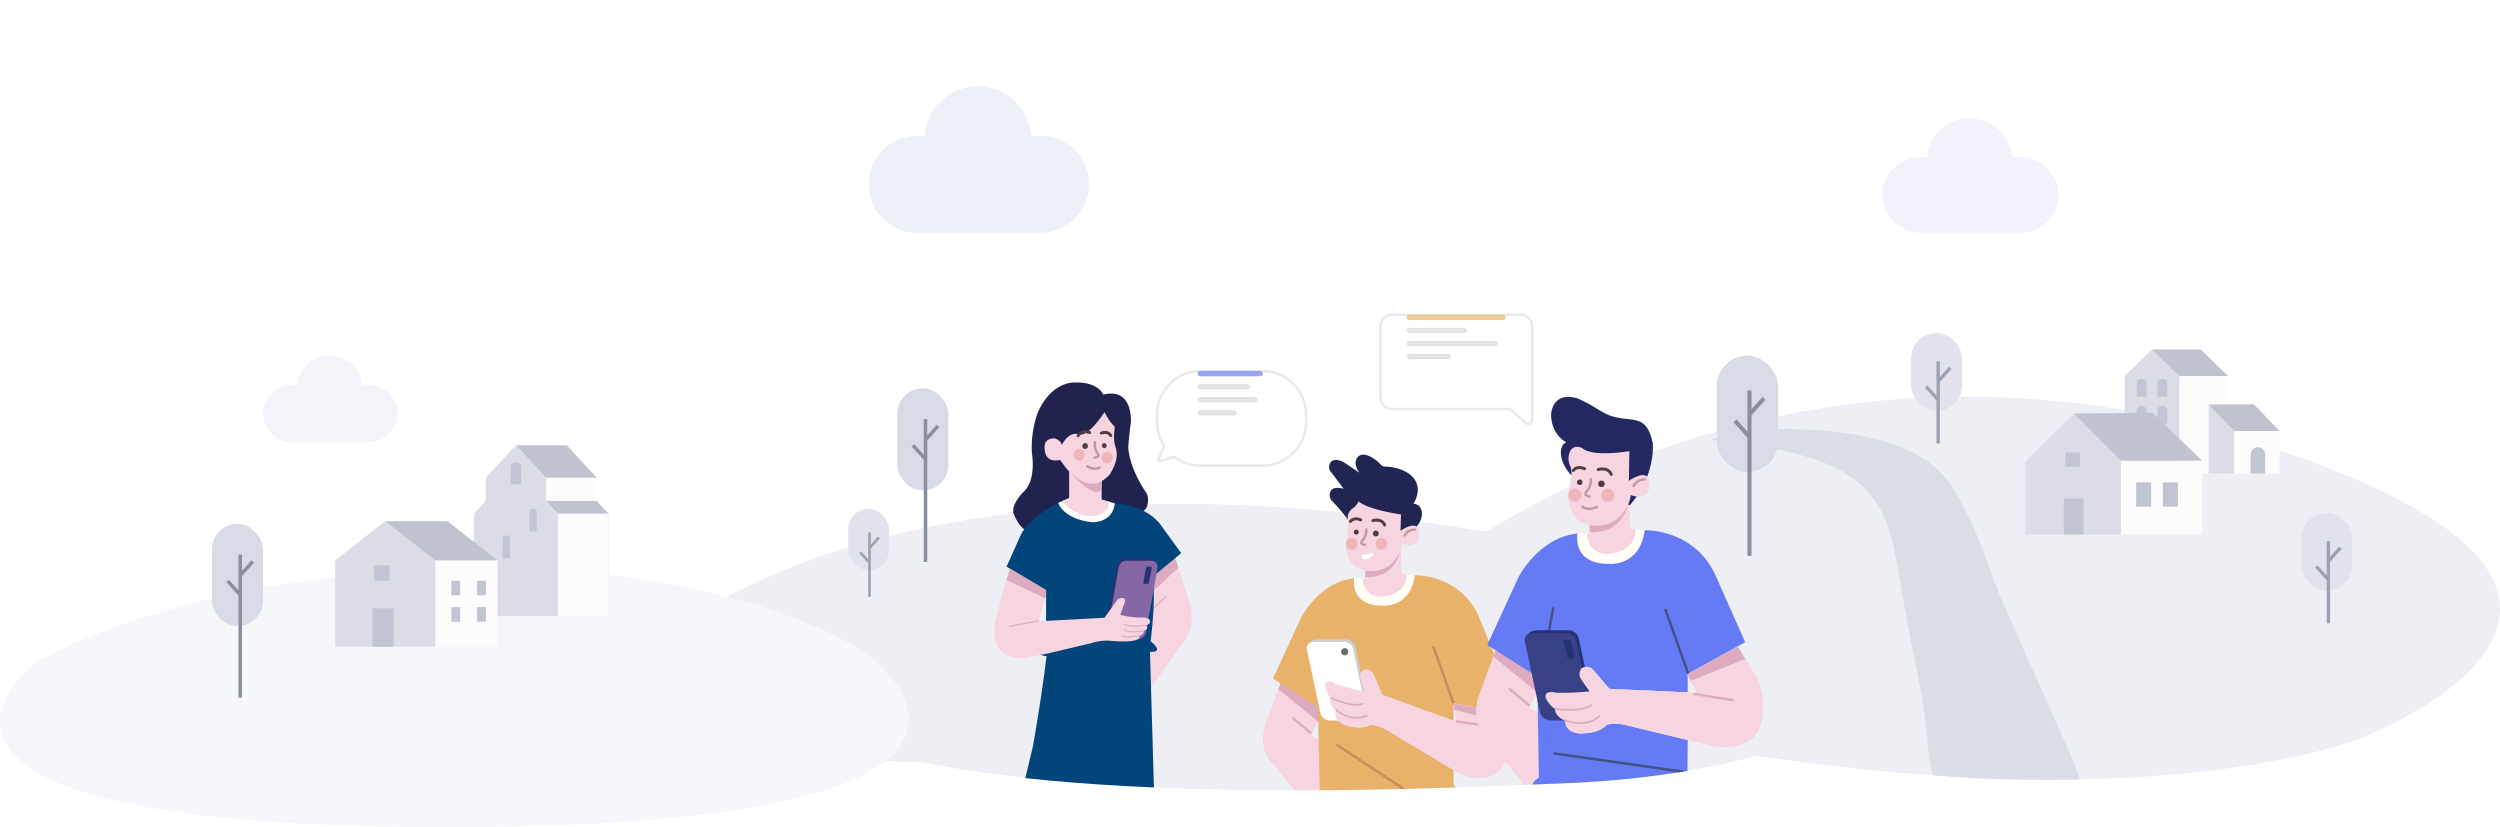 <svg xmlns="http://www.w3.org/2000/svg" width="1003.859" height="332.144" viewBox="0 0 1003.859 332.144">
    <defs>
        <filter id="합치기_31" width="121.904" height="104.848" x="523.831" y="95.894" filterUnits="userSpaceOnUse">
            <feOffset dy="10"/>
            <feGaussianBlur result="blur" stdDeviation="10"/>
            <feFlood flood-opacity=".051"/>
            <feComposite in2="blur" operator="in"/>
            <feComposite in="SourceGraphic"/>
        </filter>
        <filter id="합치기_32" width="120.854" height="98.959" x="434.084" y="118.492" filterUnits="userSpaceOnUse">
            <feOffset dy="10"/>
            <feGaussianBlur result="blur-2" stdDeviation="10"/>
            <feFlood flood-opacity=".051"/>
            <feComposite in2="blur-2" operator="in"/>
            <feComposite in="SourceGraphic"/>
        </filter>
        <clipPath id="clip-path">
            <path id="합치기_33" d="M106.713 306.047C12.9 304.237-2.5 283.372.3 267.518H.044V0h494.025v267.518h-1.211c12.091 25.434-63.688 44.4-123.6 46.862-24.642 1.013-65.917 2.97-111.45 2.97-50.756.001-106.808-2.429-151.095-11.303z" class="cls-1" transform="translate(0)"/>
        </clipPath>
        <style>
            .cls-1{fill:#edeff5}.cls-6{fill:#c0c2cf}.cls-7{fill:#fcfcfc}.cls-8{fill:#dbdce5}.cls-9{fill:#c1c4d2}.cls-10{fill:#d8dae6}.cls-11{fill:#88909f}.cls-12{fill:#e1e2ec}.cls-13{fill:#9ba2b1}.cls-15,.cls-34,.cls-46{fill:#fff}.cls-16{fill:#f7d5e0}.cls-17{fill:#02457a}.cls-18{fill:#ddabc0}.cls-19,.cls-24,.cls-27,.cls-28,.cls-36,.cls-38,.cls-40,.cls-42{fill:none}.cls-19,.cls-28,.cls-40{stroke:#ddabc0}.cls-19,.cls-24,.cls-27,.cls-28,.cls-38,.cls-40,.cls-42{stroke-linecap:round}.cls-19,.cls-24,.cls-27,.cls-28,.cls-38,.cls-40{stroke-miterlimit:10}.cls-19{stroke-width:.5px}.cls-22{fill:#243372}.cls-24{stroke:#4f3e41;stroke-width:1.2px}.cls-25{fill:#4f3e41}.cls-26{fill:#f0b5bc}.cls-27{stroke:#c199a5}.cls-32{fill:#fffff7}.cls-37{fill:#edcace}.cls-38{stroke:#c68c5c}.cls-40{stroke-width:.7px}.cls-42{stroke:#435282;stroke-linejoin:round}.cls-46{stroke:#707070;opacity:.2}.cls-49,.cls-50{stroke:none}.cls-50{fill:#e9e9e9}
        </style>
    </defs>
    <g id="direct_illust_03_pc" transform="translate(-13381.542 7450)">
        <path id="합치기_28" fill="#eef0f8" d="M19.456 58.8a19.456 19.456 0 0 1 0-38.912h2.957a21.477 21.477 0 0 1 42.837 0h3.816a19.456 19.456 0 1 1 0 38.912z" transform="translate(13730.348 -7415.335)"/>
        <path id="합치기_27" fill="#eef0f8" d="M15.206 45.953a15.205 15.205 0 1 1 0-30.41h2.663a17.151 17.151 0 0 1 34.15 0h3.348a15.205 15.205 0 1 1 0 30.41z" opacity="0.8" transform="translate(14137.506 -7402.487)"/>
        <path id="합치기_29" fill="#eef0f8" d="M11.507 34.774a11.506 11.506 0 1 1 0-23.012h2.156A12.976 12.976 0 0 1 26.719 0a12.976 12.976 0 0 1 13.057 11.762h2.68a11.506 11.506 0 0 1 0 23.012z" opacity="0.7" transform="translate(13487.169 -7307.213)"/>
        <path id="합치기_30" d="M105.92 143.46C-36.986 140.682 3.434 93.023 11.1 87.479c16.352-11.831 108.993-72.5 321.287-36.52 47.523-29.106 161.748-82.316 307.85-36.239 194.044 61.2 44.151 118.842 44.151 118.842s-76.489 32.431-243.029 7.347c-22.752 5.994-50.153 9.86-74.847 10.883-24.463 1.014-65.427 2.971-110.63 2.971-50.37 0-106.005-2.43-149.962-11.303z" class="cls-1" transform="translate(13645.774 -7287.413)"/>
        <path id="패스_9509" fill="#dbdde5" d="M2699.521 1060.978c18 1.846 37.486 6.625 46.834 12.744 8.439 5.538 13.189 11.553 16.33 19.705 2.176 5.621 3.614 12.259 5 20.452 2.195 13.13 3.526 20.975 8.332 44.331 3.382 15.586 2.869 30.547 5.565 36.676 8.241.558 20.926 2.281 58.749 1.745-1-6.015-30.525-68.212-35.463-82.752-.586-1.68-1.173-3.36-1.779-5.02-5.033-13.877-11.278-27.567-17.863-34.7-18.9-20.512-61.7-18-78.092-18.565.321-.2-10.575 2.963-14.751 4.553 1.103.083 7.117.831 7.138.831z" transform="translate(11376.317 -8333.589)"/>
        <g id="그룹_4925" transform="translate(14234.689 -7309.666)">
            <path id="패스_9511" d="M1244.675 716.71l-9.722-18.764h19.573l10.97 10.67z" class="cls-6" transform="translate(-1223.983 -697.946)"/>
            <path id="사각형_9522" d="M0 0H19.988V39.187H0z" class="cls-7" transform="translate(21.525 10.665)"/>
            <path id="패스_9512" d="M1209.176 747.8h-21.94v-39.184l10.97-10.67 10.97 10.67V747.8z" class="cls-8" transform="translate(-1187.236 -697.946)"/>
            <g id="그룹_4874" transform="translate(4.835 11.833)">
                <path id="패스_9513" d="M1212.209 756.556h-3.941v-5.168a1.971 1.971 0 0 1 1.971-1.971 1.971 1.971 0 0 1 1.97 1.971z" class="cls-9" transform="translate(-1208.268 -749.417)"/>
                <path id="패스_9514" d="M1248.436 756.556h-3.941v-5.168a1.971 1.971 0 0 1 1.971-1.971 1.97 1.97 0 0 1 1.97 1.971z" class="cls-9" transform="translate(-1236.166 -749.417)"/>
            </g>
            <g id="그룹_4875" transform="translate(4.835 22.616)">
                <path id="패스_9515" d="M1212.209 803.46h-3.941v-5.168a1.971 1.971 0 0 1 1.971-1.971 1.97 1.97 0 0 1 1.97 1.971z" class="cls-9" transform="translate(-1208.268 -796.321)"/>
                <path id="패스_9516" d="M1248.436 803.46h-3.941v-5.168a1.971 1.971 0 0 1 1.971-1.971 1.97 1.97 0 0 1 1.97 1.971z" class="cls-9" transform="translate(-1236.166 -796.321)"/>
            </g>
            <g id="그룹_4876" transform="translate(4.835 33.399)">
                <path id="패스_9517" d="M1212.209 850.364h-3.941V845.2a1.971 1.971 0 0 1 1.971-1.971 1.97 1.97 0 0 1 1.97 1.971z" class="cls-9" transform="translate(-1208.268 -843.225)"/>
                <path id="패스_9518" d="M1248.436 850.364h-3.941V845.2a1.971 1.971 0 0 1 1.971-1.971 1.97 1.97 0 0 1 1.97 1.971z" class="cls-9" transform="translate(-1236.166 -843.225)"/>
            </g>
            <g id="그룹_4878" transform="translate(33.723 22.062)">
                <g id="그룹_4877">
                    <path id="패스_9519" d="M1342.978 812.674l-9.054-18.764h18.228l10.216 10.67z" class="cls-6" transform="translate(-1333.924 -793.91)"/>
                    <path id="사각형_9523" d="M0 0H18.614V17.082H0z" class="cls-7" transform="translate(9.829 10.665)"/>
                    <path id="패스_9520" d="M1344.14 821.656h-10.216V793.91l10.216 10.67v17.076z" class="cls-8" transform="translate(-1333.924 -793.91)"/>
                </g>
                <path id="패스_9521" d="M1410.171 868.611a2.925 2.925 0 0 0-2.925 2.925v7.648h5.851v-7.648a2.925 2.925 0 0 0-2.926-2.925z" class="cls-9" transform="translate(-1390.389 -851.437)"/>
            </g>
        </g>
        <g id="그룹_4926" transform="translate(14194.813 -7284.251)">
            <g id="그룹_4880" transform="translate(38.361 19.147)">
                <path id="사각형_9524" d="M0 0H32.587V29.727H0z" class="cls-7" transform="translate(32.587 29.727) rotate(180)"/>
            </g>
            <g id="그룹_4881" transform="translate(0 0.284)">
                <path id="패스_9522" d="M969.473 835.395v29.268h38.361v-29.837l-18.754-18.754z" class="cls-8" transform="translate(-969.473 -816.072)"/>
            </g>
            <g id="그룹_4882" transform="translate(19.607 0)">
                <path id="패스_9523" d="M1106.11 834.07l-19.891-19.234-31.462.306 18.754 18.928z" class="cls-6" transform="translate(-1054.757 -814.836)"/>
            </g>
            <g id="그룹_4883" transform="translate(55.214 27.952)">
                <path id="사각형_9525" d="M0 0H6.02V9.757H0z" class="cls-9" transform="translate(6.02 9.757) rotate(180)"/>
            </g>
            <g id="그룹_4884" transform="translate(44.512 27.952)">
                <path id="사각형_9526" d="M0 0H6.02V9.757H0z" class="cls-9" transform="translate(6.02 9.757) rotate(180)"/>
            </g>
            <g id="그룹_4885" transform="translate(16.095 15.888)">
                <path id="사각형_9527" d="M0 0H5.781V5.781H0z" class="cls-9"/>
            </g>
            <g id="그룹_4886" transform="translate(15.432 34.419)">
                <path id="사각형_9528" d="M0 0H7.954V14.428H0z" class="cls-9"/>
            </g>
        </g>
        <g id="그룹_4938" transform="translate(14070.901 -7307.214)">
            <rect id="사각형_9561" width="24.618" height="46.775" class="cls-10" rx="12.309" transform="translate(0 0)"/>
            <path id="합치기_24" d="M5.618 66.469V19.023L0 12.785l1.219-1.1 4.4 4.884V0h1.642v7.544l4.4-4.884 1.219 1.1L7.261 10v56.469z" class="cls-11" transform="translate(6.69 13.951)"/>
        </g>
        <g id="그룹_4939" transform="translate(14148.908 -7316.241)">
            <rect id="사각형_9561-2" width="20.515" height="31.183" class="cls-12" rx="10.258" transform="translate(0 0)"/>
            <path id="합치기_24-2" d="M4.662 33.006V15.79L0 10.611 1.012 9.7l3.651 4.055V0h1.361v6.264l3.651-4.055 1.013.911L6.024 8.3v24.706z" class="cls-13" transform="translate(5.552 11.308)"/>
        </g>
        <g id="그룹_4957" transform="translate(14305.595 -7244.027)">
            <rect id="사각형_9561-3" width="20.515" height="31.183" class="cls-12" rx="10.258" transform="translate(0 0)"/>
            <path id="합치기_24-3" d="M4.662 33.006V15.79L0 10.611 1.012 9.7l3.651 4.055V0h1.361v6.264l3.651-4.055 1.013.911L6.024 8.3v24.706z" class="cls-13" transform="translate(5.552 11.308)"/>
        </g>
        <g id="마스크_그룹_134" clip-path="url(#clip-path)" transform="translate(13643.363 -7450)">
            <g id="그룹_4954" transform="translate(137.294 115.894)">
                <g filter="url(#합치기_31)" transform="matrix(1, 0, 0, 1, -399.12, -115.89)">
                    <g id="합치기_31-2" class="cls-15">
                        <path d="M56.903 44.256H5c-2.481 0-4.5-2.018-4.5-4.5V1.913C.5.971 1.268.408 2.011.408c.355 0 .69.128.97.37l6.412 5.536.14.121h47.37c2.482 0 4.5 2.02 4.5 4.5v28.822c0 2.48-2.018 4.5-4.5 4.5z" class="cls-49" transform="translate(615.73 160.65) rotate(180)"/>
                        <path d="M56.903 43.756c2.206 0 4-1.794 4-4v-28.82c0-2.206-1.794-4-4-4H9.347l-6.693-5.78C2.464.99 2.248.907 2.01.907 1.514.908 1 1.284 1 1.912v37.845c0 2.205 1.795 4 4 4h51.903m0 1H5c-2.76 0-5-2.24-5-5V1.912C0 .2 2.012-.72 3.308.4l6.411 5.536h47.184c2.762 0 5 2.24 5 5v28.822c0 2.76-2.238 5-5 5z" class="cls-50" transform="translate(615.73 160.65) rotate(180)"/>
                    </g>
                </g>
                <g id="그룹_4945" transform="translate(0 37.681)">
                    <path id="패스_9678" d="M1176.524 495.518l-4.641-14.475-1.637-5.1-14.852 8.776.876 5.516 1.753 3.745 2.511 5.361-16.746 13.26v16.474l15.755 2.009 13.566-19.086c6.565-6.836 3.415-16.48 3.415-16.48z" class="cls-16" transform="translate(-1097.819 -406.69)"/>
                    <path id="패스_9679" d="M1220.157 509.917l2.411 82.58-23.44.866-2.142-22.263-13.93 42.087-25.448 3.414 15.671-65.43s4.553-25.374 6.3-44.029l40.6 3.3" class="cls-17" transform="translate(-1157.607 -405.154)"/>
                    <path id="패스_9680" d="M1163.785 475.939l-14.853 8.776.876 5.516 1.753 3.744 13.86-12.931z" class="cls-18" transform="translate(-1091.358 -406.69)"/>
                    <path id="선_129" d="M0 5.808L6.049 0" class="cls-19" transform="translate(62.794 86.077)"/>
                    <path id="패스_9681" fill="#21234e" d="M1208.742 462.061s4.555 1.071 5.626-2.679-.8-5.76-.8-5.76-6.295-8.974-6.831-17.68c0 0 .269-4.286 1.073-10.179 0 0 .965-13.9-11.09-10.957 0 0-1.9-4.994-11.01-4.848 0 0-9.644-1.071-15.4 12.323a42.01 42.01 0 0 0-2.277 15.94s2.009 10.983-3.482 15.8c0 0-4.822 4.689-3.885 8.439 0 0 2.813 8.572 8.975 7.768z" transform="translate(-1152.81 -409.937)"/>
                    <path id="패스_9682" d="M1192.073 456.313h-11.05l-12.4-.313s-12.11 5.977-15.123 13.09l-5.626 12.538 15.873 9.443v21.9s-6.028 3.616-.2 4.621l41.388-1.808s7.032 1 .8-4.22c0 0 2.612-20.292.4-25.516l11.854-9.845-8.394-11.585s-5.222-7.502-17.522-8.305z" class="cls-17" transform="translate(-1142.815 -407.671)"/>
                    <path id="패스_9683" fill="#fffeff" d="M1195.992 456.351l-14.232-3.851-8.494 3.672s1.73 6.373 13.384 7.78c0 0 8.471.569 9.342-7.601z" transform="translate(-1147.46 -407.843)"/>
                    <path id="패스_9684" d="M1178.155 439.67v15.269l-2.613 1.106a14.708 14.708 0 0 0 11.553 6.027s7.021.191 7.021-5.736l-2.9-.793V445.5z" class="cls-16" transform="translate(-1147.972 -408.475)"/>
                    <path id="패스_9685" d="M1178.309 443.945s10.849 12.693 13.058 6.716v-4.571z" class="cls-18" transform="translate(-1148.126 -408.264)"/>
                    <path id="패스_9686" d="M1196.623 421.287s1.909 4.018 4.119 5.826c0 0-.7 4.721 0 7.133s2.11 5.325-2.06 12.155c0 0-3.766 4.018-6.68 3.617 0 0-4.118.9-10.548-5.927l-2.712-3.617s-5.626 1.708-6.129-4.017c0 0-1.1-4.622 3.818-4.622 0 0 2.511.4 3.013 2.613 0 0 2.813-5.626 6.73-4.219s10.449-8.942 10.449-8.942z" class="cls-16" transform="translate(-1152.22 -409.379)"/>
                    <g id="그룹_4944" transform="translate(44.656 70.528)">
                        <path id="패스_9687" d="M1160.163 509.8l8.207-1.033a3.674 3.674 0 0 0 3.828-2.946l5.749-24.8s-.233-3.866-4.06-3.866h-9.343s-2.12 0-2.986 2.889l-4.63 25.929s-.002 3.827 3.235 3.827z" class="cls-22" transform="translate(-1156.926 -477.158)"/>
                        <path id="패스_9688" fill="#8667a5" d="M1159.516 509.768h9.08a3.674 3.674 0 0 0 3.828-2.946l4.5-25.272s1.012-3.391-2.814-3.391h-9.343s-2.815-.451-3.49 3.391l-4.372 25.138s-.055 3.085 2.611 3.08z" transform="translate(-1156.008 -477.109)"/>
                        <path id="패스_9689" d="M1159.521 487.34h1.332s.446.057.562-.614l1.069-5.592s.149-.707-.412-.707h-1.372s-.412-.094-.512.707l-1.05 5.564s-.007.643.383.642z" class="cls-22" transform="translate(-1143.807 -476.997)"/>
                    </g>
                    <path id="패스_9690" d="M1160.686 500l2.208-8.706 1.764-5.758 15.471 7.405-2.669 9.172 2.7-.143 23.808-1.263 4.982-6.932a2.591 2.591 0 0 1 2.9-.834 1.855 1.855 0 0 1 .056 2.129l-1.595 4.461a32.743 32.743 0 0 0 9.174 1.072s2.671-.066 2.813 1.607c0 0 .282.636-1.406 1.54 0 0 1.071 1.673-1.206 2.21 0 0 .535 1.473-1.809 2.009 0 0 2.077 3.215-11.987 1.942a20.415 20.415 0 0 0-7.233 1l-17.6 4.153-8.2 1.607s-8.2 1.853-12.109-5.023c.002.003-2.207-3.815-.062-11.648z" class="cls-16" transform="translate(-1159.6 -406.218)"/>
                    <path id="패스_9691" d="M1215.446 492.107v-2.277l-14.487-8.619-1.385 4.535 15.472 7.4z" class="cls-18" transform="translate(-1194.517 -406.43)"/>
                    <path id="선_130" d="M11.652 0L0 2.253" class="cls-19" transform="translate(6.273 95.693)"/>
                    <path id="패스_9692" d="M1170.082 502.91c-2.8.144-4.789.92-8.976-.336" class="cls-19" transform="translate(-1108.792 -405.379)"/>
                    <path id="패스_9693" d="M1170.148 505.1c-2.525.135-3.78.826-7.549-.353" class="cls-19" transform="translate(-1110.424 -405.272)"/>
                    <path id="패스_9694" d="M1170.91 506.878c-2.227.135-3.156 1.177-6.484 0" class="cls-19" transform="translate(-1113.103 -405.168)"/>
                    <path id="패스_9695" d="M1182.9 430.432s1.083-2.652 4.638-1.3" class="cls-24" transform="translate(-1149.115 -409.012)"/>
                    <path id="패스_9696" d="M1174.786 429.326s2.58-1.059 3.817 1.013" class="cls-24" transform="translate(-1131.665 -408.997)"/>
                    <ellipse id="타원_1209" cx="1.126" cy="1.18" class="cls-25" rx="1.126" ry="1.18" transform="translate(35.48 24.342)"/>
                    <ellipse id="타원_1210" cx=".961" cy="1.007" class="cls-25" rx=".961" ry="1.007" transform="matrix(-0.995, -0.102, 0.102, -0.995, 45.152, 26.463)"/>
                    <ellipse id="타원_1211" cx="2.275" cy="2.386" class="cls-26" rx="2.275" ry="2.386" transform="matrix(-0.995, -0.102, 0.102, -0.995, 36.254, 31.657)"/>
                    <ellipse id="타원_1212" cx="2.275" cy="2.386" class="cls-26" rx="2.275" ry="2.386" transform="matrix(-0.995, -0.102, 0.102, -0.995, 47.498, 32.81)"/>
                    <path id="패스_9697" d="M1179.719 432.732a6.357 6.357 0 0 0 1.02 4.553s1.257 1.493-1.179 1.692" class="cls-27" transform="translate(-1139.133 -408.816)"/>
                    <path id="패스_9698" d="M1179.065 441.979s2.5 1.873 4.955.509" class="cls-27" transform="translate(-1141.573 -408.361)"/>
                </g>
                <g id="그룹_4948" transform="translate(107.986 66.665)">
                    <path id="패스_9699" d="M885.857 760.38l5.326-14.475 1.878-5.1 17.047 8.776-1.006 5.516-2.012 3.745-2.881 5.361 19.219 13.26v16.475l-18.082 2.009-15.571-19.087c-7.535-6.836-3.918-16.48-3.918-16.48z" class="cls-16" transform="translate(-884.989 -651.734)"/>
                    <path id="패스_9700" d="M899.562 740.8l17.047 8.776-1.006 5.516-2.012 3.744-15.907-12.931z" class="cls-18" transform="translate(-891.49 -651.734)"/>
                    <path id="선_131" d="M6.943 5.808L0 0" class="cls-28" transform="translate(12.185 105.895)"/>
                    <path id="패스_9701" fill="#e8b26b" d="M827.2 735.415l1.075-2.338 6.3-13.688s7.133-14.566 21.5-16.123l10.548 3.867 13.762-5.023s13.273-.519 21.916 10.258a27.783 27.783 0 0 1 2.3 3.359c.454.778.892 1.589 1.3 2.456l16.518 40.458-26.463-4.495v6.587l-3.014-.134-2.187-.1-1.227-.055 6.428.286v25.459s5.927 6.027.1 6.027h-53.442s-5.626-.267-.4-4.051L842.1 783l-.086-4.058-.154-7.247-.081-3.811-.15-7.08a.793.793 0 0 1-.142-.065l.059-3.816-.04-1.873-10.745-6.805-3.535-2.239-3.8-2.408zm30.167 25.228h-.061zm-.821.057c-.388.025-.789.05-1.214.073.421-.023.823-.048 1.21-.073zm11.085-1.229l-1.4-1.637-4.531-5.294zm-8.7 1.046l.1-.01zm.577-.053l.136-.013zm.443-.043l.113-.012zm.307-.032l.059-.006zm-4.929.384c-1 .055-2.09.1-3.212.122 1.122-.022 2.209-.066 3.21-.121zm-12.527.068c.041 0 .081.009.123.009a2.21 2.21 0 1 0 0-4.42c-.04 0-.079.008-.119.012a2.2 2.2 0 1 1 0 4.4z" transform="translate(-819.388 -653.638)"/>
                    <path id="패스_9702" fill="#202552" d="M889.5 688.373s7.935-1.809 8.539-8.338c0 0 .4-4.119-3.415-4.42 0 0 5.123-7.333-2.11-12.256a15.948 15.948 0 0 0-6.028-2.31c-4.018-.8-3.466.553-5.927-2.109 0 0-4.721-4.37-7.634-2.613 0 0-3.416 1.909 0 6.831l-5.525-3.717s-3.516-2.511-5.727-.8a3.184 3.184 0 0 0 0 4.42l4.923 6.53s-3.918-1.106-5.023.7a3.376 3.376 0 0 0 .713 4.52s6.82 7.233 7.724 10.146z" transform="translate(-834.179 -655.911)"/>
                    <path id="선_132" fill="none" stroke="#8e613c" stroke-miterlimit="10" d="M0 23.628L4.325 0" transform="translate(23.535 76.742)"/>
                    <path id="패스_9703" d="M887.931 702.12l-3.315-.2-10.849 2.712-6.731-1.306-3.416-.05s-2.2 11 11.408 11c0-.001 11.145 1.105 12.903-12.156z" class="cls-32" transform="translate(-826.935 -653.647)"/>
                    <path id="패스_9704" d="M867.653 698.486v5.424h-1s.1 7.334 7.232 7.334c0 0 10.347 0 10.347-8.74l-2.009-.6-.3-11.854z" class="cls-16" transform="translate(-826.547 -654.231)"/>
                    <g id="그룹_4946" transform="translate(17.604 74.135)">
                        <path id="패스_9705" fill="#cecece" d="M902.146 759.212l-9.764-1.034s-3.617.269-4.555-2.946l-6.841-24.8s.278-3.867 4.832-3.867h11.117a4 4 0 0 1 3.553 2.891L906 755.387s0 3.825-3.854 3.825z" transform="translate(-880.964 -726.569)"/>
                        <path id="패스_9706" d="M902.868 759.179h-10.8s-3.617.269-4.555-2.946l-5.357-25.272s-1.205-3.391 3.348-3.391h11.117a3.813 3.813 0 0 1 4.153 3.391l5.2 25.138a2.966 2.966 0 0 1-3.106 3.08z" class="cls-34" transform="translate(-882.007 -726.52)"/>
                        <circle id="타원_1213" cx="1.428" cy="1.428" r="1.428" fill="#686868" transform="translate(13.822 3.578)"/>
                    </g>
                    <path id="패스_9707" d="M846.693 754.11l2.107 4.3-3.215-.143v-6.02l1.108 1.862z" class="cls-36" transform="translate(-769.018 -651.17)"/>
                    <path id="패스_9708" d="M848.7 754.128l-1.108-1.862v-.4z" class="cls-37" transform="translate(-771.026 -651.189)"/>
                    <path id="선_133" d="M8.036 22.636L0 0" class="cls-38" transform="translate(68.531 77.238)"/>
                    <path id="패스_9709" d="M869.33 703.172s10.816 1.406 13.762-9.678c0 0-11.585 6.166-13.762 7.118z" class="cls-18" transform="translate(-828.224 -654.061)"/>
                    <path id="패스_9710" d="M866.871 673.771a6.056 6.056 0 0 1-2.309 2.835s-2.187 1.44-2.01 3.694a51.555 51.555 0 0 1-.357 7.534s-2.255 8.841 4.677 12.959c0 0 10.648 4.822 16.475-6.329a10.657 10.657 0 0 0 1.1-3.716s6.349 2.774 6.731-3.438c.453-7.348-7.434-1.685-7.434-1.685l.2-6.57s-13.257-1.869-17.073-5.284z" class="cls-16" transform="translate(-828.477 -655.032)"/>
                    <path id="패스_9711" d="M879.725 682.923s-.846-2.748-4.7-1.762" class="cls-24" transform="translate(-830.834 -654.679)"/>
                    <path id="패스_9712" d="M888.288 680.909s-2.579-1.316-4.091.618" class="cls-24" transform="translate(-849.018 -654.702)"/>
                    <circle id="타원_1214" cx="1.18" cy="1.18" r="1.18" class="cls-25" transform="translate(44.181 30.492)"/>
                    <circle id="타원_1215" cx="1.007" cy="1.007" r="1.007" class="cls-25" transform="translate(36.493 30.087)"/>
                    <circle id="타원_1216" cx="2.386" cy="2.386" r="2.386" class="cls-26" transform="translate(45.22 33.405)"/>
                    <circle id="타원_1217" cx="2.386" cy="2.386" r="2.386" class="cls-26" transform="translate(33.367 33.405)"/>
                    <path id="패스_9713" d="M884.009 684.537a6.144 6.144 0 0 1-1.551 4.424s-1.471 1.357 1.049 1.8" class="cls-27" transform="translate(-842.48 -654.502)"/>
                    <path id="패스_9714" d="M867.474 684.589a4.22 4.22 0 0 0-3.985 2.373" class="cls-27" transform="translate(-806.477 -654.5)"/>
                    <path id="패스_9715" d="M884.165 693.494s-2.946 1.072-4.152.536c0 0-1.688 1.361.35 2.045a3.309 3.309 0 0 0 3.802-2.581z" class="cls-34" transform="translate(-839.817 -654.061)"/>
                    <path id="패스_9716" fill="#f4be7d" d="M886.612 758.1a2.194 2.194 0 0 1-.554-.079c.483-.026.943-.055 1.378-.084a2.2 2.2 0 0 1-.824.163z" transform="translate(-850.118 -650.89)"/>
                    <path id="선_134" d="M26.25 17.313L0 0" class="cls-38" transform="translate(29.859 116.638)"/>
                    <g id="그룹_4947" transform="translate(25.039 86.238)">
                        <path id="패스_9717" d="M825.927 744.734c.122-3.434 4.242-.783 4.242-.783a95.827 95.827 0 0 0 11.562 3.075l-1.425-4.547c-1.111-3.187 1.345-4.316 1.345-4.316 2.978-.44 3.658 1.771 3.658 1.771l3.6 8.38 26.672 9.63 3.026 1.093-.732-4.734-.385-2.489.051-.159 22.367 4.37 1.1 4.411c1.416 7.28-2.725 14.828-2.725 14.828-5.342 11.068-18.783 4.566-18.783 4.566l-9.045-5.417-19.508-11.683c-4.6-2.8-7-2.181-7-2.181-4.21 2.371-10.746-.3-10.746-.3-4.526-2.357-2.905-5.535-2.905-5.535-3.592-3.328-2.234-5.325-2.234-5.325-1.662-1.455-2.135-4.655-2.135-4.655z" class="cls-16" transform="translate(-825.927 -738.105)"/>
                        <path id="패스_9718" d="M826.208 751.172l22.449 4.21 1.1 4.411-23.16-6.132z" class="cls-18" transform="translate(-774.68 -737.462)"/>
                        <path id="선_135" d="M0 0L12.079 1.628" class="cls-28" transform="translate(52.677 20.932)"/>
                        <path id="패스_9719" d="M883.593 749.07s8.6 3.943 12.385 2.324" class="cls-40" transform="translate(-881.113 -737.565)"/>
                        <path id="패스_9720" d="M881.868 753.562s5.919 5.27 12.386 2.324" class="cls-40" transform="translate(-877.579 -737.344)"/>
                    </g>
                </g>
                <g id="그룹_4951" transform="translate(193.595 43.483)">
                    <path id="패스_9721" d="M732.579 517.9l5.913-16.068 2.083-5.666 18.925 9.744-1.117 6.122-2.234 4.155-3.2 5.951 21.333 14.718v18.288l-20.071 2.229-17.283-21.185c-8.362-7.582-4.349-18.288-4.349-18.288z" class="cls-16" transform="translate(-731.617 -397.548)"/>
                    <path id="패스_9722" d="M746.4 496.168l18.922 9.741-1.117 6.122-2.234 4.156-17.656-14.354z" class="cls-18" transform="translate(-737.437 -397.548)"/>
                    <path id="패스_9723" fill="#657bf5" d="M696.2 556.7l-.669-40.457-20.071-12.712 12.376-26.872s7.917-16.168 23.863-17.9l11.708 4.293 15.276-5.575S758.305 456.7 767 475.32l12.043 27.1-3.027 1.68-20.056 11.142v7.313l-31.445-1.4-6.579-7.693s-1.115-1.338-4.459-.67c0 0-2.23 2.007 0 5.018l3.01 4.349a106.3 106.3 0 0 1-13.27.557s-5.241-1.449-4.237 2.23c0 0 1.561 3.234 3.791 4.238 0 0-.781 2.564 4.126 4.905 0 0-.669 3.9 4.907 4.906 0 0 7.805.67 11.484-3.234 0 0 2.342-1.449 8.141 0l24.53 5.943-.112 12.808s6.579 6.691.112 6.691h-59.317s-6.242-.303-.442-4.503z" transform="translate(-670.975 -403.918)"/>
                    <path id="선_136" d="M0 26.227L4.8 0" class="cls-42" transform="translate(26.123 84.939)"/>
                    <path id="패스_9725" d="M737.247 457.51l-3.68-.224-12.042 3.01-7.471-1.449-3.791-.056S707.822 471 722.924 471c0 0 12.371 1.229 14.323-13.49z" class="cls-32" transform="translate(-669.541 -403.949)"/>
                    <path id="패스_9726" d="M714.393 454.781v6.019h-1.116s.112 8.139 8.029 8.139c0 0 11.484 0 11.484-9.7l-2.229-.668-.335-13.158z" class="cls-16" transform="translate(-668.765 -405.903)"/>
                    <g id="그룹_4949" transform="translate(19.54 93.691)">
                        <path id="패스_9727" d="M751.1 528.169l-10.838-1.146s-4.014.3-5.056-3.271l-7.592-27.523s.307-4.293 5.363-4.293h12.339a4.442 4.442 0 0 1 3.944 3.208l6.115 28.781s.001 4.244-4.275 4.244z" class="cls-22" transform="translate(-727.589 -491.936)"/>
                        <path id="패스_9728" fill="#384186" d="M751.79 528.026H739.8s-4.014.3-5.055-3.271L728.8 496.7s-1.338-3.764 3.717-3.764h12.339s3.717-.5 4.61 3.764l5.773 27.9a3.292 3.292 0 0 1-3.449 3.426z" transform="translate(-728.635 -491.774)"/>
                        <path id="패스_9729" d="M738.232 502.88h-1.76s-.589.062-.742-.682l-1.414-6.206s-.2-.785.546-.785h1.81s.546-.1.677.785l1.388 6.176s.012.713-.505.712z" class="cls-22" transform="translate(-718.729 -491.398)"/>
                    </g>
                    <path id="패스_9730" d="M719.712 528.009c-3.679 3.9-11.484 3.234-11.484 3.234-5.576-1-4.907-4.906-4.907-4.906-4.907-2.341-4.126-4.905-4.126-4.905-2.23-1-3.791-4.238-3.791-4.238-1-3.679 4.237-2.23 4.237-2.23a106.29 106.29 0 0 0 13.27-.556l-3.011-4.349c-2.23-3.012 0-5.018 0-5.018 3.011-1.45 4.459.67 4.459.67l6.579 7.693 31.445 1.4v19.147l-24.53-5.943c-5.799-1.447-8.141.001-8.141.001z" class="cls-16" transform="translate(-667.395 -396.171)"/>
                    <path id="패스_9731" d="M693.442 509.682l2.339 4.774-3.568-.159v-6.682l1.23 2.067z" class="cls-36" transform="translate(-607.224 -395.664)"/>
                    <path id="패스_9732" d="M695.45 509.745l-1.23-2.067v-.443z" class="cls-37" transform="translate(-609.232 -395.727)"/>
                    <g id="그룹_4950" transform="translate(84.988 100.179)">
                        <path id="패스_9733" d="M692.43 501.832l4.653 7.667c3.9 7.247 2.007 16.614 2.007 16.614-2.007 13.492-18.4 11.039-18.4 11.039l-11.372-2.752v-19.151l3.568.158-2.339-4.774z" class="cls-16" transform="translate(-669.318 -496.795)"/>
                        <path id="패스_9734" d="M675.431 508.835v-.186l20.055-11.142 3.057 5.037-21.883 8.8z" class="cls-16" transform="translate(-675.431 -497.507)"/>
                    </g>
                    <path id="패스_9735" d="M675.431 508.835v-.186l20.055-11.142 3.057 5.037-21.883 8.8z" class="cls-18" transform="translate(-590.442 -397.328)"/>
                    <path id="선_137" d="M8.92 25.126L0 0" class="cls-42" transform="translate(76.068 85.489)"/>
                    <path id="선_138" d="M51.308 7.273L0 0" class="cls-42" transform="translate(31.444 143.178)"/>
                    <path id="선_139" d="M0 0L15.39 2.501" class="cls-28" transform="translate(87.685 119.271)"/>
                    <path id="선_140" d="M7.707 6.447L0 0" class="cls-28" transform="translate(13.525 117.298)"/>
                    <path id="패스_9736" d="M728.635 519.368s10.42 1.338 13.893-1.626" class="cls-40" transform="translate(-696.389 -393.997)"/>
                    <path id="패스_9737" d="M725.652 523.145s8.012 3.63 13.894-1.626" class="cls-40" transform="translate(-689.933 -393.375)"/>
                    <path id="패스_9738" d="M715.957 459.6s12 1.562 15.276-10.741c0 0-12.861 6.844-15.276 7.9z" class="cls-18" transform="translate(-670.329 -405.336)"/>
                    <path id="패스_9739" fill="#242860" d="M715.535 443.083s-4.349-4.126-4.349-9.478c0 0 0-3.011 2.174-3.9 0 0-6.077-2.9-6.077-11.263 0 0 .334-9.366 10.593-6.355a59.011 59.011 0 0 1 7.247 3.791c3.568 2.23 6.133 3.9 12.6 4.46s8.587 2.118 10.371 9.589c0 0 1.449 12.935-9.255 25.089z" transform="translate(-677.155 -411.488)"/>
                    <path id="패스_9740" d="M714.05 429.209s-3.522-1.832-4.972 1.514a7.081 7.081 0 0 0 .177 5.735c1.277 2.751-.4 8.363-.4 8.363s-2.5 9.812 5.191 14.384c0 0 11.82 5.351 18.288-7.025a11.853 11.853 0 0 0 1.226-4.126s7.046 3.079 7.471-3.815c.5-8.156-8.251-1.872-8.251-1.872l.222-11.95s-14.713 2.583-18.952-1.208z" class="cls-16" transform="translate(-671.435 -408.653)"/>
                    <path id="패스_9741" d="M726.87 438.509s-.939-3.051-5.216-1.955" class="cls-24" transform="translate(-672.601 -407.401)"/>
                    <path id="패스_9742" d="M735.365 436.326s-2.863-1.462-4.54.686" class="cls-24" transform="translate(-691.776 -407.479)"/>
                    <circle id="타원_1218" cx="1.31" cy="1.31" r="1.31" class="cls-25" transform="translate(49.04 33.602)"/>
                    <circle id="타원_1219" cx="1.118" cy="1.118" r="1.118" class="cls-25" transform="translate(40.507 33.153)"/>
                    <circle id="타원_1220" cx="2.648" cy="2.648" r="2.648" class="cls-26" transform="translate(50.194 36.836)"/>
                    <circle id="타원_1221" cx="2.648" cy="2.648" r="2.648" class="cls-26" transform="translate(37.037 36.836)"/>
                    <path id="패스_9743" d="M730.855 439.9a6.823 6.823 0 0 1-1.723 4.911s-1.632 1.507 1.165 2" class="cls-27" transform="translate(-684.756 -406.81)"/>
                    <path id="패스_9744" d="M732.383 449.4s-3.122 1.784-5.8 0" class="cls-27" transform="translate(-683.857 -405.246)"/>
                    <path id="패스_9745" d="M714.54 439.958a4.684 4.684 0 0 0-4.423 2.634" class="cls-27" transform="translate(-646.835 -406.803)"/>
                </g>
                <g filter="url(#합치기_32)" transform="matrix(1, 0, 0, 1, -399.12, -115.89)">
                    <g id="합치기_32-2" class="cls-15">
                        <path d="M42.854 38.46H18c-3.781 0-7.38-1.187-10.409-3.432l-.208-.154-.247.081-5.3 1.758c-.062.02-.124.031-.184.031-.183 0-.356-.097-.464-.259-.063-.096-.154-.294-.048-.547l2.148-5.096.102-.242-.141-.221C1.45 27.569.5 24.31.5 20.959V18c0-4.674 1.82-9.069 5.126-12.374C8.93 2.32 13.326.5 18 .5h24.854c4.675 0 9.07 1.82 12.375 5.126 3.305 3.305 5.125 7.7 5.125 12.374v2.96c0 4.674-1.82 9.068-5.125 12.374-3.306 3.305-7.7 5.125-12.375 5.125z" class="cls-49" transform="translate(464.08 138.49)"/>
                        <path d="M42.854 37.96c4.541 0 8.81-1.77 12.021-4.98 3.211-3.21 4.98-7.48 4.98-12.02V18c0-4.54-1.769-8.81-4.98-12.02C51.664 2.767 47.395 1 42.855 1H18C13.46 1 9.19 2.768 5.98 5.98 2.767 9.19 1 13.46 1 18v2.96c0 3.256.923 6.42 2.67 9.15l.283.442-2.352 5.58c-.012.028-.015.049.004.077.013.02.034.035.047.035.004 0 .012 0 .026-.005l5.794-1.922.417.31c2.942 2.18 6.438 3.332 10.111 3.332h24.854m0 1H18c-4.01 0-7.714-1.311-10.707-3.529l-5.3 1.758C1.12 37.477.32 36.596.68 35.743l2.148-5.095C1.038 27.851 0 24.526 0 20.96V18C0 8.06 8.06 0 18 0h24.854c9.94 0 18 8.06 18 18v2.96c0 9.94-8.06 18-18 18z" class="cls-50" transform="translate(464.08 138.49)"/>
                    </g>
                </g>
                <g id="그룹_4952" transform="translate(81.756 33.091)">
                    <rect id="사각형_9595" width="26.23" height="2.098" fill="#657bf5" opacity="0.67" rx="1.049" transform="translate(0 0)"/>
                    <g id="사각형_9596" class="cls-46" transform="translate(0 5.246)">
                        <rect width="20.984" height="2.098" class="cls-49" rx="1.049"/>
                        <rect width="19.984" height="1.098" x=".5" y=".5" class="cls-36" rx=".549"/>
                    </g>
                    <g id="사각형_9597" class="cls-46" transform="translate(0 15.738)">
                        <rect width="15.738" height="2.098" class="cls-49" rx="1.049"/>
                        <rect width="14.738" height="1.098" x=".5" y=".5" class="cls-36" rx=".549"/>
                    </g>
                    <g id="사각형_9598" class="cls-46" transform="translate(0 10.492)">
                        <rect width="24.132" height="2.098" class="cls-49" rx="1.049"/>
                        <rect width="23.132" height="1.098" x=".5" y=".5" class="cls-36" rx=".549"/>
                    </g>
                </g>
                <g id="그룹_4953" transform="translate(165.692 10.492)">
                    <rect id="사각형_9599" width="39.806" height="2.098" fill="#e8b26b" opacity="0.7" rx="1.049" transform="translate(0)"/>
                    <g id="사각형_9600" class="cls-46" transform="translate(0 5.246)">
                        <rect width="24.132" height="2.098" class="cls-49" rx="1.049"/>
                        <rect width="23.132" height="1.098" x=".5" y=".5" class="cls-36" rx=".549"/>
                    </g>
                    <g id="사각형_9601" class="cls-46" transform="translate(0 15.738)">
                        <rect width="17.836" height="2.098" class="cls-49" rx="1.049"/>
                        <rect width="16.836" height="1.098" x=".5" y=".5" class="cls-36" rx=".549"/>
                    </g>
                    <g id="사각형_9602" class="cls-46" transform="translate(0 10.492)">
                        <rect width="36.658" height="2.098" class="cls-49" rx="1.049"/>
                        <rect width="35.658" height="1.098" x=".5" y=".5" class="cls-36" rx=".549"/>
                    </g>
                </g>
            </g>
        </g>
        <path id="패스_9675" fill="#f6f7fb" d="M13508.421-7509.613s57.427-35.726 170.806-38.2 164.111 34.652 164.111 34.652 92.482 68.243-164.111 69.232-170.806-65.684-170.806-65.684z" transform="translate(-113.103 326.065)"/>
        <g id="그룹_4942" transform="translate(13571.894 -7271.208)">
            <path id="패스_9529" d="M638.079 842l12.055 13.07h20.442L658.521 842z" class="cls-6" transform="translate(-621.278 -842)"/>
            <path id="패스_9530" d="M623.553 938.125l-4.81-5.215h20.441l4.81 5.215z" class="cls-6" transform="translate(-589.951 -910.598)"/>
            <path id="패스_9604" d="M20.39 0H0v9.242h20.39z" class="cls-7" transform="translate(28.908 13.07)"/>
            <path id="패스_9531" d="M647.651 855.07L635.544 842l-12.107 13.07v9.242l-4.694 5.215v41.083h54.044v-41.083h-20.442l-4.694-5.215z" class="cls-8" transform="translate(-618.743 -842)"/>
            <path id="패스_9603" d="M20.442 0H0v41.083h20.442z" class="cls-7" transform="translate(33.602 27.527)"/>
            <path id="사각형_9558" d="M1.6 0h1.03a1.6 1.6 0 0 1 1.6 1.6v7H0v-7A1.6 1.6 0 0 1 1.6 0z" class="cls-9" transform="translate(14.69 7.054)"/>
            <path id="사각형_9559" d="M1.1 0h.712a1.1 1.1 0 0 1 1.1 1.1v8.02H0V1.1A1.1 1.1 0 0 1 1.1 0z" class="cls-9" transform="translate(22.24 25.488)"/>
            <path id="사각형_9560" d="M1.1 0h.712a1.1 1.1 0 0 1 1.1 1.1v8.02H0V1.1A1.1 1.1 0 0 1 1.1 0z" class="cls-9" transform="translate(11.466 36.262)"/>
        </g>
        <g id="그룹_4943" transform="translate(13516.139 -7240.713)">
            <g id="그룹_4897" transform="translate(0 0)">
                <path id="패스_9524" d="M519.895 742.023l-17.818-27.631h25l20.108 15.708z" class="cls-6" transform="translate(-481.971 -714.392)"/>
                <path id="패스_9528" d="M0 0h25.764v34.681H0z" class="cls-7" transform="translate(39.45 15.704)"/>
                <path id="패스_9525" d="M461.262 764.777h-40.211V730.1l20.106-15.712 20.105 15.712v34.673z" class="cls-8" transform="translate(-421.051 -714.392)"/>
                <path id="사각형_9552" d="M0 0H3.532V5.859H0z" class="cls-9" transform="translate(46.632 23.899)"/>
                <path id="사각형_9553" d="M0 0H3.532V5.859H0z" class="cls-9" transform="translate(46.632 34.493)"/>
            </g>
            <path id="패스_9532" d="M0 0h3.532v5.859H0z" class="cls-9" transform="translate(56.986 23.899)"/>
            <path id="사각형_9555" d="M0 0H3.532V5.859H0z" class="cls-9" transform="translate(56.986 34.493)"/>
            <g id="그룹_4900" transform="translate(15.665 17.748)">
                <path id="사각형_9527-2" d="M0 0H6.164V6.164H0z" class="cls-9"/>
            </g>
            <g id="그룹_4901" transform="translate(14.959 35)">
                <path id="사각형_9528-2" d="M0 0H8.482V15.385H0z" class="cls-9"/>
            </g>
        </g>
        <g id="그룹_4955" transform="translate(13741.837 -7294.084)">
            <rect id="사각형_9561-4" width="20.515" height="41.03" class="cls-10" rx="10.258" transform="translate(0 0)"/>
            <path id="합치기_24-4" d="M4.854 57.429V16.436L0 11.046l1.053-.946 3.8 4.22V0h1.42v6.519l3.8-4.22 1.053.949-4.853 5.39v48.791z" class="cls-11" transform="translate(5.78 12.324)"/>
        </g>
        <g id="그룹_4958" transform="translate(13466.653 -7239.616)">
            <rect id="사각형_9561-5" width="20.515" height="41.03" class="cls-10" rx="10.258" transform="translate(0 0)"/>
            <path id="합치기_24-5" d="M4.854 57.429V16.436L0 11.046l1.053-.946 3.8 4.22V0h1.42v6.519l3.8-4.22 1.053.949-4.853 5.39v48.791z" class="cls-11" transform="translate(5.78 12.324)"/>
        </g>
        <g id="그룹_4956" transform="translate(13722.142 -7245.668)">
            <rect id="사각형_9561-6" width="16.412" height="24.618" class="cls-12" rx="8.206" transform="translate(0 0)"/>
            <path id="합치기_24-6" d="M3.653 25.857V12.37L0 8.313.793 7.6l2.86 3.176V0h1.066v4.907l2.86-3.176.793.714L4.719 6.5v19.357z" class="cls-13" transform="translate(4.349 9.43)"/>
        </g>
    </g>
</svg>
